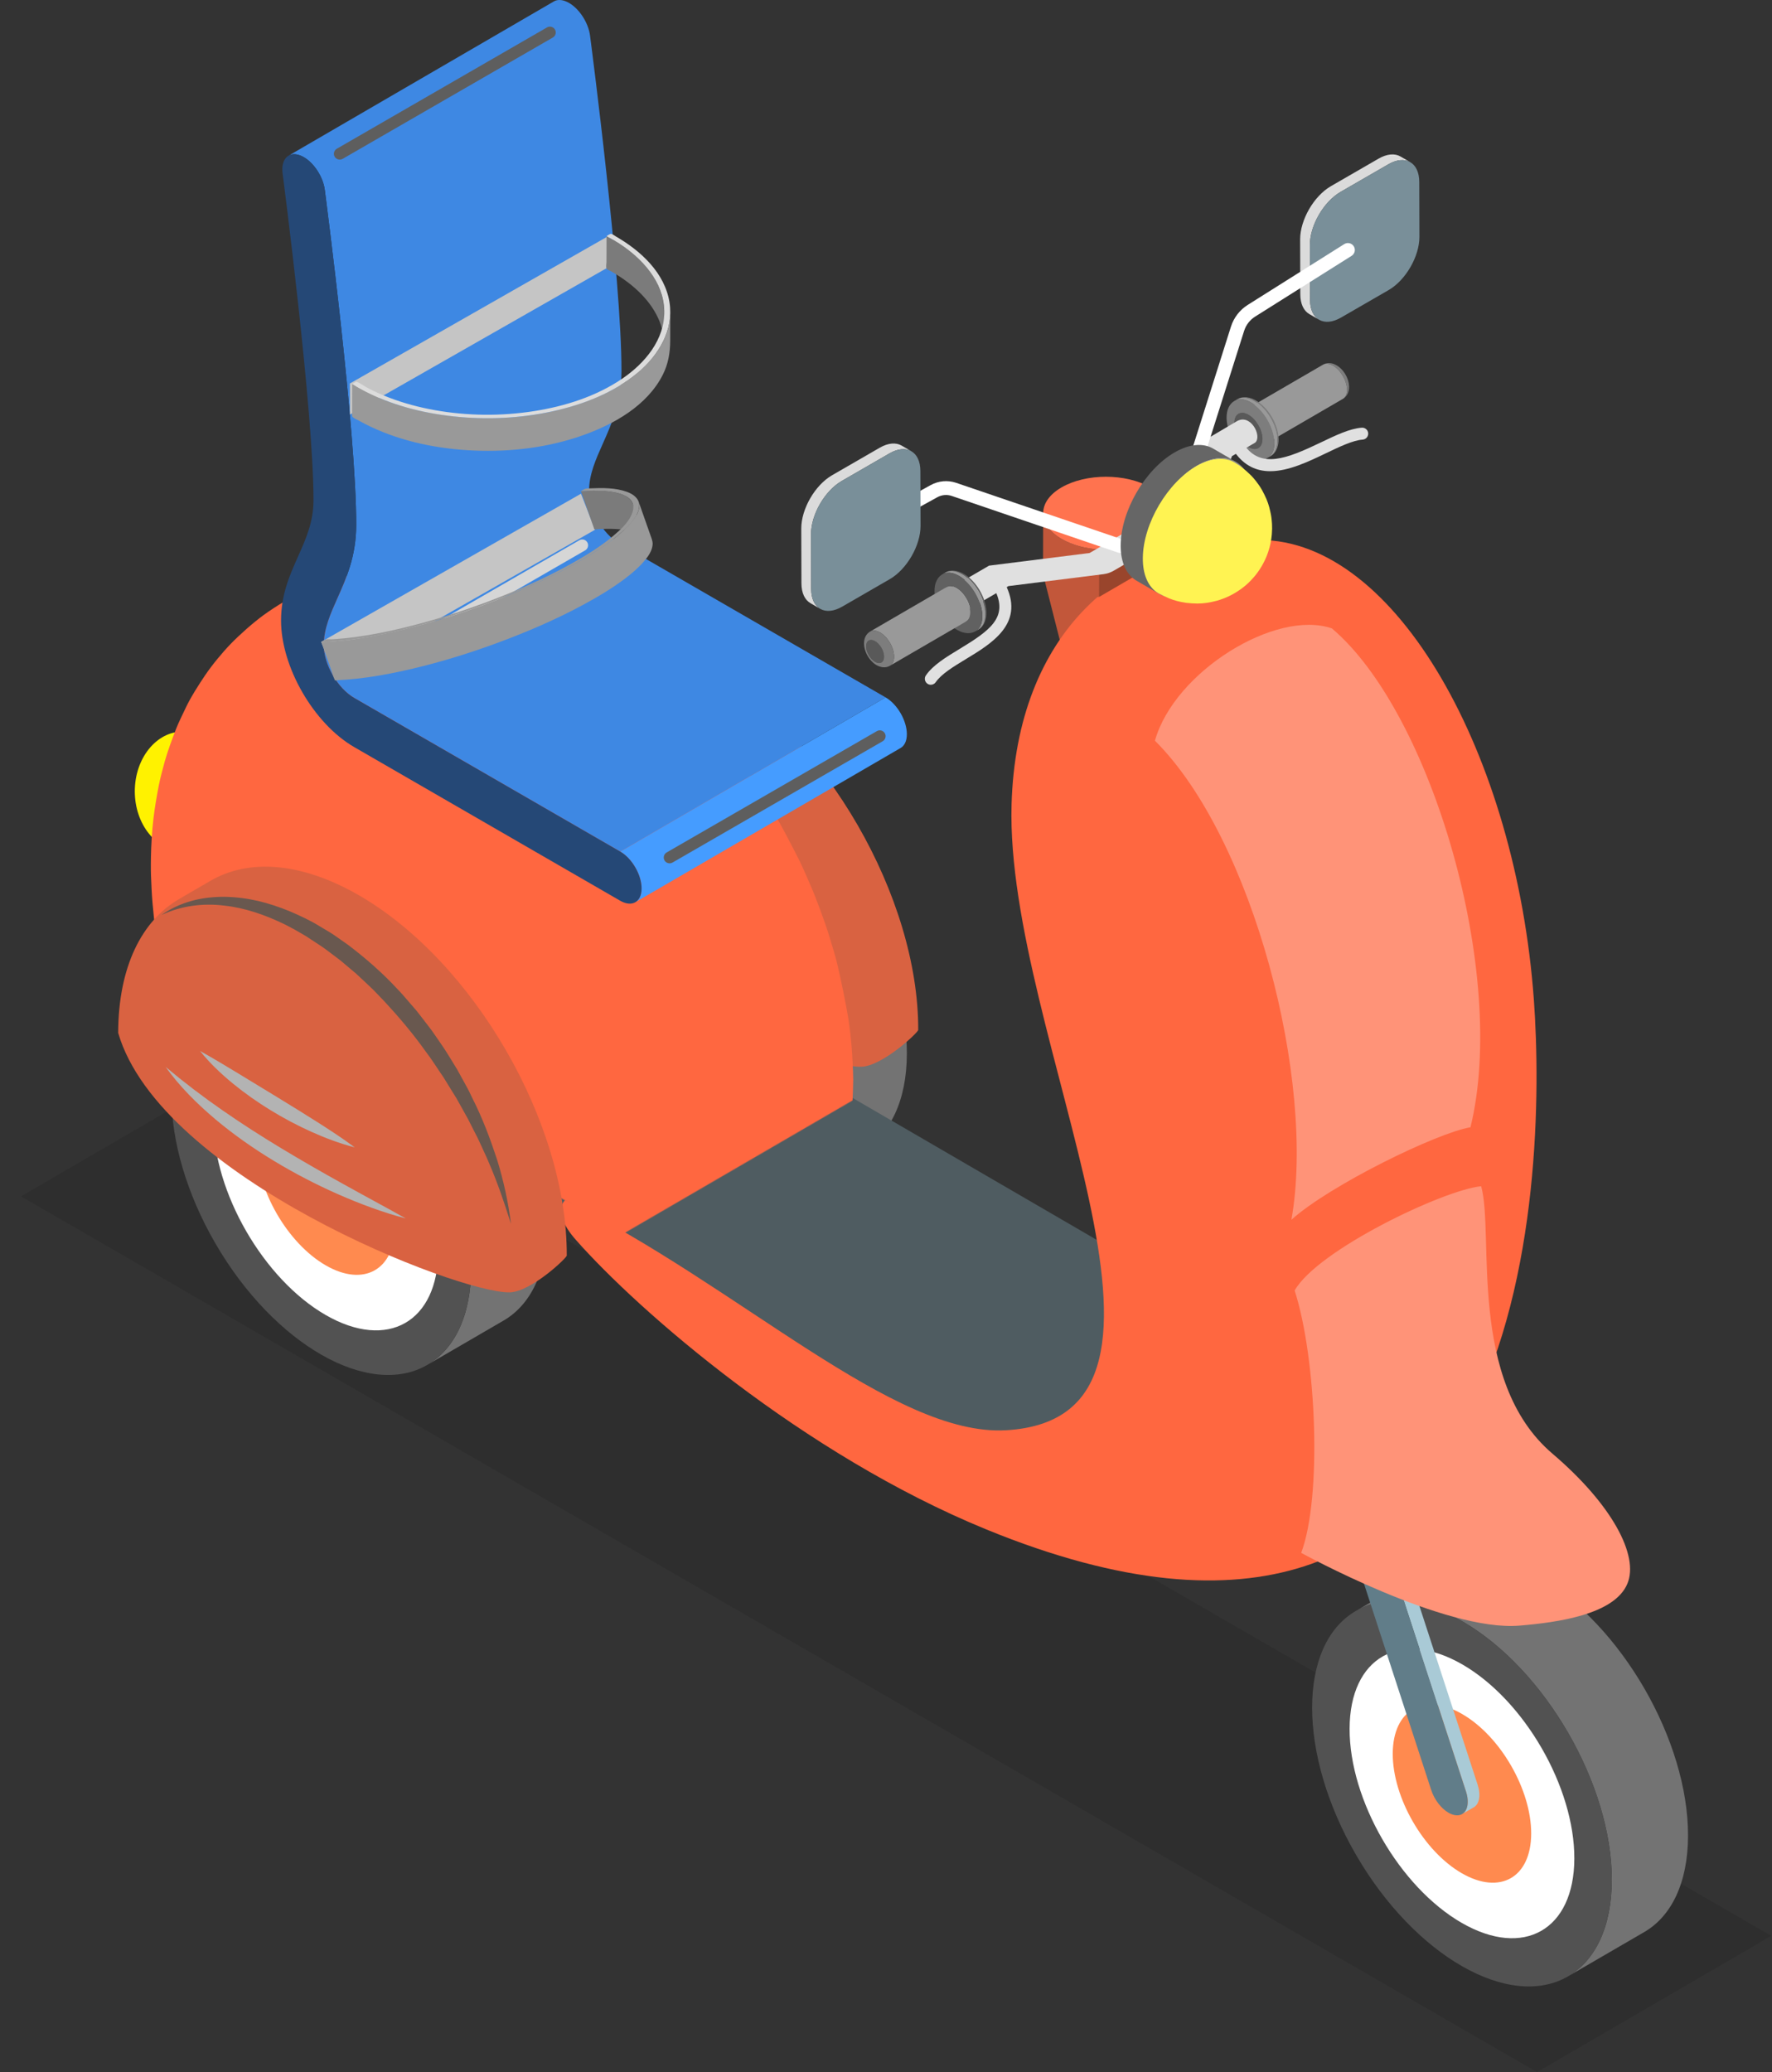 <svg width="2310" height="2700" viewBox="0 0 2310 2700" fill="none" xmlns="http://www.w3.org/2000/svg">
<rect x="0" y="0" width="2310" height="2700" fill="#333333" stroke="none"/>
<g opacity="0.1">
<path d="M27.403 1558.91L332.793 1381.42L2309.09 2522.52L2003.7 2700L27.403 1558.91Z" fill="black"/>
</g>
<path d="M1471.76 937.772L1408.65 940.645L1359.72 748.149H1471.76V937.772Z" fill="#C2573A"/>
<path d="M518.878 1258.2C464.588 1226.85 415.41 1223.95 379.899 1244.58L280.508 1302.35C316.019 1281.71 365.198 1284.62 419.487 1315.96C527.35 1378.24 614.518 1529.23 614.167 1653.19C613.992 1714.76 592.251 1758.09 557.19 1778.47L656.581 1720.7C691.642 1700.33 713.384 1657 713.558 1595.42C713.91 1471.47 626.742 1320.48 518.878 1258.2Z" fill="#737373"/>
<path d="M557.177 1778.47C633.331 1734.22 633.131 1591.77 556.732 1460.29C480.332 1328.81 356.663 1258.1 280.509 1302.35C204.355 1346.6 204.554 1489.06 280.954 1620.54C357.354 1752.01 481.023 1822.73 557.177 1778.47Z" fill="#525252"/>
<path d="M425.362 1376.78C506.267 1423.49 571.621 1536.73 571.357 1629.7C571.094 1722.68 505.312 1760.17 424.407 1713.45C343.502 1666.74 278.118 1553.48 278.382 1460.54C278.646 1367.57 344.457 1330.07 425.362 1376.78Z" fill="white"/>
<path d="M425.173 1441.42C475.011 1470.2 515.269 1539.95 515.107 1597.22C514.945 1654.49 474.423 1677.59 424.585 1648.81C374.747 1620.04 334.471 1550.27 334.633 1493.02C334.795 1435.75 375.335 1412.64 425.173 1441.42Z" fill="#FF8A4F"/>
<path d="M987.513 1035.84C933.223 1004.49 884.044 1001.58 848.534 1022.22L749.143 1079.99C784.654 1059.35 833.833 1062.26 888.122 1093.6C995.985 1155.88 1083.15 1306.87 1082.8 1430.82C1082.63 1492.4 1060.89 1535.73 1025.83 1556.11L1125.22 1498.34C1160.28 1477.97 1182.02 1434.64 1182.19 1373.06C1182.54 1249.11 1095.38 1098.12 987.513 1035.84Z" fill="#737373"/>
<path d="M1025.81 1556.12C1101.96 1511.87 1101.76 1369.41 1025.36 1237.93C948.965 1106.45 825.296 1035.74 749.142 1079.99C672.988 1124.24 673.187 1266.7 749.587 1398.18C825.986 1529.66 949.656 1600.37 1025.81 1556.12Z" fill="#525252"/>
<path d="M893.996 1154.42C974.901 1201.13 1040.25 1314.37 1039.99 1407.34C1039.73 1500.32 973.946 1537.8 893.041 1491.09C812.136 1444.38 746.753 1331.12 747.016 1238.18C747.28 1145.21 813.091 1107.71 893.996 1154.42Z" fill="white"/>
<path d="M893.807 1219.06C943.645 1247.84 983.903 1317.59 983.741 1374.86C983.579 1432.13 943.057 1455.23 893.219 1426.45C843.381 1397.67 803.105 1327.91 803.267 1270.66C803.429 1213.39 843.969 1190.28 893.807 1219.06Z" fill="#FF8A4F"/>
<path d="M2005.86 2054.99C1951.57 2023.65 1902.39 2020.74 1866.88 2041.38L1767.49 2099.14C1803 2078.5 1852.18 2081.41 1906.47 2112.76C2014.33 2175.03 2101.5 2326.03 2101.15 2449.98C2100.98 2511.56 2079.24 2554.88 2044.17 2575.26L2143.57 2517.5C2178.63 2497.12 2200.37 2453.79 2200.54 2392.21C2200.89 2268.26 2113.73 2117.27 2005.86 2054.99Z" fill="#737373"/>
<path d="M2044.15 2575.27C2120.31 2531.02 2120.11 2388.56 2043.71 2257.08C1967.31 2125.61 1843.64 2054.89 1767.48 2099.15C1691.33 2143.4 1691.53 2285.85 1767.93 2417.33C1844.33 2548.81 1968 2619.52 2044.15 2575.27Z" fill="#525252"/>
<path d="M1906.33 2168.86C1987.23 2215.58 2052.59 2328.82 2052.32 2421.79C2052.06 2514.76 1986.28 2552.25 1905.37 2505.54C1824.47 2458.82 1759.08 2345.57 1759.35 2252.63C1759.61 2159.66 1825.42 2122.15 1906.33 2168.86Z" fill="white"/>
<path d="M1906.14 2233.51C1955.98 2262.28 1996.23 2332.04 1996.07 2389.31C1995.91 2446.58 1955.39 2469.67 1905.55 2440.9C1855.71 2412.12 1815.44 2342.35 1815.6 2285.1C1815.76 2227.83 1856.3 2204.73 1906.14 2233.51Z" fill="#FF8A4F"/>
<path d="M1926.25 2325.52L1805.85 1956.12L1790.66 1964.95L1911.06 2334.34C1915.55 2348.16 1913.23 2359.67 1906.07 2363.83L1921.26 2355.01C1928.42 2350.85 1930.74 2339.33 1926.25 2325.52Z" fill="#A9CAD6"/>
<path d="M1745.3 1963.02L1760.49 1954.2L1805.85 1956.12L1790.66 1964.95L1745.3 1963.02Z" fill="#A2A2A2"/>
<path d="M1790.66 1964.95L1911.06 2334.34C1916.83 2352.08 1911.36 2366.03 1898.85 2365.48C1895.43 2365.34 1891.84 2364.13 1888.3 2362.09C1878.89 2356.66 1869.9 2345.31 1865.71 2332.41L1745.3 1963.02L1790.66 1964.95Z" fill="#617D89"/>
<path d="M242.585 1270.73L766.044 1589.66L1337.53 1934.78L1566.63 1695.21L564.347 1112.71L242.585 1270.73Z" fill="#4F5C61"/>
<path d="M1999.56 1302.65C1976.43 984.554 1820.39 703.616 1641.89 703.616C1463.39 703.616 1325.09 824.376 1318.69 1048.38C1310.07 1350.06 1598.65 1846.86 1311.68 1863.68C1164.63 1872.3 963.678 1675.83 736.721 1563.78C736.721 1563.78 718.205 1578.68 750.475 1615.35C832.298 1708.34 1046.54 1895.06 1285.82 1992.96C1996.82 2283.84 2016.8 1539.68 1999.56 1302.65Z" fill="#FF6740"/>
<path d="M2121.45 2063.69C2104.5 2104.12 2029.69 2114.19 1980.68 2118.28C1883.17 2126.41 1696.26 2023.47 1696.26 2023.47C1723.5 1950.97 1716.37 1770.64 1687.73 1681.61C1717.29 1629.04 1881.73 1550.47 1930.89 1545.72C1948.17 1608.61 1912.43 1799.33 2023.77 1894.18C2101.34 1960.26 2136.87 2026.91 2121.45 2063.69Z" fill="#FF9378"/>
<path d="M926.07 872.661C850.515 829.036 782.063 824.985 732.638 853.71L691.486 877.626C691.644 877.534 691.813 877.461 691.972 877.37C642.903 905.61 612.445 966 612.202 1051.97C667.197 1240.54 1056.36 1391.74 1122.69 1390.04C1150.7 1389.32 1198.11 1344.27 1197 1341.95C1197.48 1169.44 1076.19 959.337 926.07 872.661Z" fill="#D96241"/>
<mask id="mask0_2814_2080" style="mask-type:luminance" maskUnits="userSpaceOnUse" x="0" y="582" width="1590" height="1026">
<path d="M1589.02 1156.36L812.148 1607.85L0.909 1139.46L285.237 764.855L594.765 582.288L1589.02 1156.36Z" fill="white"/>
</mask>
<g mask="url(#mask0_2814_2080)">
<path d="M238.294 1108.97C272.845 1108.97 300.854 1074.12 300.854 1031.12C300.854 988.117 272.845 953.259 238.294 953.259C203.743 953.259 175.734 988.117 175.734 1031.12C175.734 1074.12 203.743 1108.97 238.294 1108.97Z" fill="#FFF200"/>
</g>
<mask id="mask1_2814_2080" style="mask-type:luminance" maskUnits="userSpaceOnUse" x="0" y="582" width="1590" height="1026">
<path d="M1589.02 1156.36L812.148 1607.85L0.909 1139.46L285.237 764.855L594.765 582.288L1589.02 1156.36Z" fill="white"/>
</mask>
<g mask="url(#mask1_2814_2080)">
<path d="M1110.24 1365.02C1109.31 1353.46 1107.7 1338.05 1105.8 1326.61C1102.3 1305.54 1096.45 1277.65 1091.64 1256.84C1089.13 1245.98 1084.6 1231.81 1081.42 1221.13C1075.71 1201.97 1062.64 1167.14 1056.61 1153.68C1052.22 1143.89 1046.78 1130.63 1041.95 1121.04C1032.29 1101.89 1019.04 1076.52 1008.33 1057.93C1008.17 1057.65 991.734 1029.21 968.917 997.564C946.187 966.038 927.139 944.367 923.551 940.342C912.741 928.217 894.648 907.922 871.462 886.563C863.638 879.356 853.063 869.89 844.857 863.122C835.02 855.008 821.75 844.343 811.343 836.974C793.967 824.67 777.554 813.049 747.645 796.568C729.855 786.765 705.199 775.335 686.244 768.038C672.748 762.842 654.313 757.084 640.413 753.097C631.363 750.501 619.008 748.149 609.816 746.112C594.863 742.799 574.41 741.139 559.147 739.88C542.885 738.539 520.998 739.24 504.764 740.892C487.642 742.635 464.868 746.427 448.322 751.164C432.451 755.708 411.534 762.956 396.658 770.113C388.973 773.81 378.808 778.944 371.469 783.288C362.806 788.416 351.501 795.698 343.383 801.651C329.683 811.697 312.635 826.794 300.8 838.982C289.752 850.36 276.238 866.786 267.371 879.935C259.138 892.143 248.472 908.752 242.229 922.088C238.413 930.24 232.982 940.969 229.702 949.351C224.711 962.108 218.35 979.274 214.688 992.474C212.144 1001.64 208.903 1013.93 207.046 1023.26C204.542 1035.85 201.705 1052.75 200.163 1065.5C195.621 1103.04 196.798 1139.86 196.812 1140.22C197.23 1150.86 197.812 1165.05 198.725 1175.66C199.72 1187.22 201.21 1202.63 203.169 1214.07C206.777 1235.12 212.517 1263.03 217.326 1283.84C219.835 1294.7 224.274 1308.9 227.547 1319.55C236.257 1347.91 249.706 1381.08 252.357 1387C256.745 1396.79 262.187 1410.05 267.02 1419.64C271.851 1429.22 278.083 1442.1 283.127 1451.57C288.18 1461.06 295.189 1473.56 300.669 1482.81C311.6 1501.26 327.603 1524.98 339.726 1542.67C345.876 1551.64 354.985 1562.95 361.55 1571.63C367.56 1579.57 381.779 1597.27 409.489 1626.59C418.772 1636.42 440.724 1658.21 464.114 1677.57C494.211 1702.47 516.237 1717.09 526.688 1723.58C535.685 1729.17 547.705 1736.61 556.98 1741.72C567.277 1747.4 581.17 1754.72 591.889 1759.55C601.052 1763.69 613.29 1769.2 622.731 1772.65C636.313 1777.62 654.525 1784.12 668.562 1787.59C677.701 1789.86 689.865 1793.07 699.159 1794.58C714.274 1797.04 734.572 1799.44 749.824 1800.81C766.073 1802.27 787.985 1801.62 804.198 1799.8C812.778 1798.83 824.282 1797.75 832.706 1795.86C848.897 1792.23 870.291 1786.47 886.103 1781.44C902.316 1776.28 922.609 1765.69 937.472 1757.41C946.27 1752.51 957.661 1745.27 965.571 1739.04C978.915 1728.52 996.578 1714.14 1008.16 1701.7C1018.97 1690.09 1032.45 1673.71 1041.59 1660.74C1050.08 1648.71 1060.16 1631.76 1066.74 1618.59C1074.81 1602.39 1083.84 1579.94 1089.78 1562.84C1094.41 1549.52 1098.95 1531.2 1101.92 1517.41C1104.62 1504.86 1107.61 1487.96 1108.8 1475.18C1110.72 1454.76 1111.88 1427.43 1112.27 1406.93C1112.04 1394.34 1111.25 1377.56 1110.24 1365.02Z" fill="#FF6740"/>
</g>
<path d="M467.921 1166.62C392.366 1123 323.914 1118.95 274.488 1147.67L233.336 1171.59C233.494 1171.5 233.663 1171.42 233.822 1171.33C184.753 1199.57 154.295 1259.96 154.052 1345.93C209.047 1534.5 598.214 1685.7 664.543 1684C692.554 1683.28 739.958 1638.24 738.844 1635.91C739.333 1463.4 618.038 1253.3 467.921 1166.62Z" fill="#D96241"/>
<path d="M215.9 1390.25C239.909 1410.33 264.365 1429.01 289.681 1446.54C314.924 1464.12 340.831 1480.67 367.179 1496.57C393.528 1512.47 420.276 1527.77 447.303 1542.76C474.295 1557.84 501.642 1572.36 528.93 1587.71C498.636 1579.74 469.307 1568.7 440.651 1556.15C412.042 1543.49 384.173 1529.07 357.339 1512.84C330.509 1496.62 304.694 1478.57 280.618 1458.36C256.666 1438.08 234.134 1415.77 215.9 1390.25ZM260.682 1369.42C278.378 1379.21 295.226 1389.52 312.133 1399.69L362.541 1430.38C379.318 1440.63 396.065 1450.96 412.768 1461.54C429.441 1472.18 446.126 1482.92 462.341 1495.03C442.713 1490.07 423.961 1482.88 405.678 1474.7C387.427 1466.46 369.698 1457.07 352.613 1446.59C335.528 1436.12 319.069 1424.57 303.521 1411.85C288.032 1399.08 273.315 1385.24 260.682 1369.42Z" fill="#B3B3B3"/>
<path d="M666.114 1594.83C657.6 1567.63 648.547 1540.92 637.317 1515.09C634.696 1508.57 631.551 1502.25 628.702 1495.84C625.796 1489.45 622.949 1483.05 619.6 1476.87C616.347 1470.65 613.228 1464.38 610.1 1458.12C606.763 1451.96 603.268 1445.88 599.868 1439.77L594.739 1430.63L589.184 1421.72L578.199 1403.88C570.227 1392.4 562.94 1380.49 554.406 1369.44C538.226 1346.73 520.204 1325.43 501.324 1305.08L486.897 1290.05C481.961 1285.18 476.79 1280.56 471.765 1275.78C469.233 1273.42 466.763 1270.98 464.179 1268.67L456.234 1261.99L448.289 1255.3C445.638 1253.07 443.035 1250.78 440.22 1248.78L423.631 1236.33C418.037 1232.27 412.139 1228.7 406.417 1224.82C403.515 1222.96 400.691 1220.94 397.722 1219.19L388.78 1213.99C385.84 1212.17 382.777 1210.61 379.737 1208.99C376.68 1207.42 373.685 1205.67 370.57 1204.22C345.833 1192.28 319.569 1182.97 292.185 1180.03C264.93 1176.68 236.481 1180.12 210.618 1192.23C222.233 1183.97 235.544 1177.87 249.545 1173.98C263.556 1170.05 278.235 1168.52 292.869 1168.58C307.507 1168.82 322.135 1170.71 336.419 1173.97C350.67 1177.35 364.58 1182.04 378.084 1187.61C391.475 1193.37 404.791 1199.52 417.135 1207.22C423.337 1211.01 429.767 1214.51 435.766 1218.61L453.629 1231.13C476.765 1248.66 498.722 1267.81 518.356 1289.08C523.494 1294.2 528.04 1299.83 532.814 1305.25L539.907 1313.46C542.317 1316.15 544.591 1318.96 546.758 1321.85L559.989 1339C564.386 1344.73 568.336 1350.77 572.468 1356.68C580.897 1368.4 588.121 1380.9 595.712 1393.14C599.263 1399.4 602.709 1405.73 606.147 1412.05L611.259 1421.55L615.931 1431.28C629.011 1456.91 639.057 1483.96 648.028 1511.14C656.44 1538.56 662.655 1566.58 666.114 1594.83Z" fill="#69584F"/>
<path d="M1523.42 663.245L1523.25 725.263L1432.52 777.992L1432.69 715.974L1523.42 663.245Z" fill="#99452C"/>
<path d="M1384.12 702.391C1367.94 693.051 1359.86 680.787 1359.89 668.54L1359.72 730.558C1359.68 742.805 1367.77 755.069 1383.94 764.409C1397.59 772.29 1414.79 776.811 1432.52 777.992L1432.69 715.974C1414.97 714.794 1397.77 710.273 1384.12 702.391Z" fill="#C2573A"/>
<path d="M1499.8 635.16C1513.45 643.041 1521.31 652.992 1523.42 663.245L1432.69 715.974C1414.97 714.793 1397.77 710.272 1384.12 702.391C1351.98 683.833 1351.79 653.729 1383.74 635.161C1415.69 616.592 1467.66 616.602 1499.8 635.16Z" fill="#FF734F"/>
<path d="M1757.23 495.386C1756.97 494.506 1755.95 491.356 1753.82 487.756C1751.81 484.375 1750.04 482.449 1748.74 481.044C1747.35 479.538 1744.95 477.548 1743.38 476.608C1741.16 475.272 1739.47 474.338 1736.3 473.561C1733.45 472.864 1730.72 473.211 1730.42 473.253C1727.62 473.642 1726.16 474.418 1724.74 475.168C1727.99 473.28 1732.46 473.495 1737.43 476.262C1747.52 481.888 1755.82 495.936 1755.97 507.639C1756.04 513.587 1753.99 517.784 1750.63 519.735C1752.81 518.408 1755.9 516.041 1757.64 510.831C1758.15 509.329 1758.73 506.85 1758.64 503.567C1758.54 499.76 1757.66 496.806 1757.23 495.386Z" fill="#7D7D7D"/>
<path d="M1737.43 476.262C1732.46 473.495 1727.99 473.28 1724.74 475.168L1625.4 532.903C1628.65 531.015 1633.12 531.23 1638.08 533.997C1648.18 539.623 1656.48 553.672 1656.62 565.374C1656.7 571.322 1654.65 575.519 1651.29 577.47L1750.63 519.735C1753.99 517.784 1756.04 513.587 1755.97 507.639C1755.82 495.936 1747.52 481.888 1737.43 476.262Z" fill="#999999"/>
<path d="M1609.18 551.327C1609.03 539.624 1617.1 534.698 1627.2 540.325C1637.29 545.951 1645.59 559.999 1645.74 571.702C1645.88 583.405 1637.81 588.331 1627.72 582.704C1617.62 577.078 1609.32 563.03 1609.18 551.327Z" fill="#595959"/>
<path d="M1663.24 554.463C1656.48 536.254 1642.05 521.348 1628.14 518.216C1627.12 517.986 1624.01 517.285 1620.21 517.765C1616.86 518.187 1614.87 519.244 1613.26 520.093C1618.67 516.947 1626.13 517.305 1634.4 521.916C1651.23 531.292 1665.06 554.7 1665.3 574.201C1665.42 584.112 1662.01 591.106 1656.41 594.357C1659.42 592.521 1661.33 590.571 1663.25 587.402C1663.51 586.961 1664.44 585.333 1665.25 582.891C1665.85 581.065 1666.02 580.04 1666.41 577.796C1666.69 576.101 1667.91 567.017 1663.24 554.463Z" fill="#7D7D7D"/>
<path d="M1630.39 524.246C1622.12 519.635 1614.66 519.277 1609.25 522.423C1608.5 522.882 1606.74 523.957 1605.18 525.664C1603.23 527.799 1602.22 529.666 1601.79 530.589C1601.19 531.886 1600.28 533.845 1599.67 536.853C1599.06 539.871 1599.03 541.624 1598.98 544.528C1599.11 552.096 1601.05 559.763 1604.89 567.967C1605.86 570.04 1607.99 574.203 1611.29 578.795C1614.64 583.438 1617.15 585.888 1619.36 588.049C1620.97 589.618 1624.63 592.555 1626.62 593.748C1629.68 595.589 1629.68 595.589 1632.14 596.725C1633.33 597.277 1634.99 597.875 1636.27 598.208C1639.36 599.018 1642.03 599.325 1644.19 599.122C1645.62 598.987 1646.75 598.88 1647.98 598.515C1649.9 597.945 1650.32 597.79 1652.4 596.687C1658 593.436 1661.41 586.442 1661.29 576.531C1661.05 557.031 1647.22 533.622 1630.39 524.246ZM1627.72 582.703C1617.62 577.077 1609.32 563.029 1609.18 551.326C1609.03 539.623 1617.1 534.698 1627.2 540.324C1637.29 545.95 1645.59 559.998 1645.74 571.701C1645.88 583.404 1637.81 588.329 1627.72 582.703ZM1604.79 531.459C1606.22 529.768 1607.96 528.504 1609.94 527.703C1607.96 528.504 1606.22 529.768 1604.79 531.459Z" fill="#7D7D7D"/>
<path d="M1634.4 521.915C1626.13 517.304 1618.67 516.946 1613.26 520.092L1609.25 522.423C1614.66 519.277 1622.12 519.635 1630.39 524.246C1647.22 533.621 1661.05 557.03 1661.29 576.531C1661.41 586.442 1658 593.436 1652.4 596.687L1656.41 594.356C1662.01 591.105 1665.42 584.111 1665.3 574.2C1665.06 554.699 1651.23 531.29 1634.4 521.915Z" fill="#999999"/>
<path d="M1559.9 579.839L1531.92 655.779L1420.39 720.597L1289.39 737.057L1203.59 786.92C1193.8 792.612 1193.85 801.836 1203.7 807.527C1213.54 813.209 1229.47 813.209 1239.26 807.518L1314.62 763.719L1438.48 748.169C1443.21 747.576 1447.76 746.036 1451.88 743.644L1566.99 676.745C1574.12 672.599 1579.59 666.095 1582.44 658.352L1606.01 594.371C1606.01 594.371 1636.23 576.832 1636.32 576.737C1645.73 568.353 1630.16 537.724 1611.7 549.268L1559.9 579.839Z" fill="#E0E0E0"/>
<path d="M1282.48 780.396C1278.01 768.429 1271.31 760.41 1267.71 756.695C1259.5 748.213 1252.09 745.161 1247.31 744.094C1246.3 743.867 1243.21 743.177 1239.44 743.654C1236.13 744.074 1234.15 745.121 1232.55 745.963C1237.97 742.817 1245.42 743.175 1253.7 747.786C1270.52 757.162 1284.35 780.571 1284.59 800.071C1284.71 809.982 1281.3 816.976 1275.71 820.227C1278.69 818.402 1280.59 816.465 1282.49 813.317C1282.76 812.877 1283.68 811.251 1284.48 808.823C1285.09 806.973 1285.29 805.825 1285.64 803.739C1285.93 802.036 1287.14 792.901 1282.48 780.396Z" fill="#616161"/>
<path d="M1253.7 747.785C1245.42 743.174 1237.97 742.816 1232.55 745.962L1228.54 748.293C1233.96 745.147 1241.41 745.505 1249.69 750.116C1266.51 759.492 1280.34 782.901 1280.58 802.402C1280.7 812.313 1277.29 819.307 1271.69 822.558L1275.7 820.227C1281.3 816.976 1284.71 809.982 1284.59 800.071C1284.35 780.569 1270.52 757.161 1253.7 747.785Z" fill="#999999"/>
<path d="M1249.69 750.116C1241.41 745.505 1233.96 745.147 1228.54 748.293C1227.79 748.755 1226.02 749.837 1224.45 751.553C1222.49 753.698 1221.47 755.576 1221.04 756.505C1220.43 757.803 1219.52 759.763 1218.91 762.791C1218.3 765.811 1218.26 767.567 1218.21 770.477C1218.35 778.037 1220.28 785.696 1224.12 793.889C1225.09 795.958 1227.2 800.112 1230.51 804.697C1233.88 809.373 1236.37 811.797 1238.56 813.936C1240.19 815.521 1243.79 818.415 1245.81 819.63C1248.89 821.479 1248.89 821.479 1251.34 822.613C1252.54 823.166 1254.21 823.765 1255.48 824.098C1258.6 824.909 1261.28 825.215 1263.45 825.009C1264.82 824.879 1266.01 824.766 1267.27 824.39C1269.16 823.831 1269.61 823.66 1271.69 822.558C1277.29 819.306 1280.7 812.313 1280.58 802.402C1280.34 782.901 1266.51 759.492 1249.69 750.116ZM1271.48 789.878C1271.32 789.343 1271.15 788.81 1270.98 788.276C1271.15 788.809 1271.32 789.343 1271.48 789.878ZM1246.87 808.654C1236.77 803.027 1228.47 788.979 1228.33 777.277C1228.19 765.574 1236.26 760.648 1246.35 766.275C1256.45 771.901 1264.75 785.949 1264.89 797.652C1265.03 809.354 1256.97 814.28 1246.87 808.654ZM1246.23 756.247C1248.09 757.283 1249.91 758.514 1251.66 759.906C1249.91 758.513 1248.09 757.283 1246.23 756.247ZM1231.87 804.958C1233.32 806.879 1234.86 808.698 1236.48 810.386C1234.86 808.699 1233.32 806.879 1231.87 804.958ZM1238.97 812.815C1240.66 814.363 1242.42 815.763 1244.24 816.986C1242.42 815.763 1240.66 814.363 1238.97 812.815Z" fill="#616161"/>
<path d="M1129.05 842.459C1128.96 834.963 1134.13 831.808 1140.59 835.412C1147.06 839.016 1152.38 848.014 1152.47 855.51C1152.56 863.006 1147.39 866.161 1140.92 862.557C1134.46 858.953 1129.14 849.955 1129.05 842.459Z" fill="#595959"/>
<path d="M1246.35 766.275C1241.39 763.508 1236.91 763.293 1233.66 765.181L1134.32 822.916C1137.57 821.028 1142.05 821.243 1147.01 824.01C1157.11 829.636 1165.41 843.685 1165.55 855.387C1165.62 861.335 1163.58 865.532 1160.22 867.483L1259.56 809.748C1262.92 807.797 1264.96 803.6 1264.89 797.652C1264.75 785.95 1256.45 771.902 1246.35 766.275Z" fill="#999999"/>
<path d="M1147.01 824.01C1142.05 821.243 1137.57 821.028 1134.32 822.916C1126.52 827.68 1126.37 835.739 1126.32 838.773C1126.48 847.812 1131.36 857.694 1138.74 863.95C1143.92 868.332 1148.64 869.108 1150.19 869.363C1151.11 869.515 1153.25 869.665 1155.4 869.261C1157.65 868.84 1158.96 868.15 1160.22 867.483C1163.58 865.532 1165.62 861.335 1165.55 855.387C1165.41 843.684 1157.11 829.636 1147.01 824.01ZM1140.92 862.557C1134.46 858.953 1129.14 849.955 1129.05 842.459C1128.96 834.963 1134.13 831.808 1140.59 835.411C1147.06 839.015 1152.38 848.013 1152.47 855.509C1152.56 863.006 1147.39 866.161 1140.92 862.557Z" fill="#7D7D7D"/>
<path d="M1825.73 203.928C1818.41 199.678 1808.28 200.277 1797.1 206.733L1734.97 242.608C1712.76 255.434 1694.81 286.516 1694.88 312.024L1695.09 383.445C1695.12 396.127 1699.6 405.049 1706.82 409.244L1719.53 416.632C1712.31 412.437 1707.83 403.515 1707.8 390.833L1707.59 319.412C1707.52 293.904 1725.47 262.823 1747.68 249.996L1809.81 214.121C1821 207.665 1831.12 207.066 1838.44 211.316L1825.73 203.928Z" fill="#DBDBDB"/>
<path d="M1809.81 214.121C1832.03 201.295 1850.09 211.588 1850.16 237.095L1850.36 308.516C1850.44 334.044 1832.49 365.125 1810.28 377.952L1748.14 413.827C1725.93 426.653 1707.87 416.36 1707.8 390.833L1707.59 319.412C1707.52 293.904 1725.46 262.823 1747.68 249.996L1809.81 214.121Z" fill="#798F99"/>
<path d="M1535.59 682.602C1534.69 682.602 1533.77 682.465 1532.86 682.178C1528.11 680.674 1525.49 675.606 1526.99 670.858L1604.68 425.634C1608.39 413.918 1616.16 403.858 1626.56 397.31L1752.36 318.097C1756.58 315.45 1762.15 316.71 1764.8 320.924C1767.45 325.139 1766.18 330.707 1761.97 333.361L1636.17 412.572C1629.37 416.851 1624.3 423.425 1621.87 431.082L1544.18 676.305C1542.97 680.147 1539.41 682.602 1535.59 682.602Z" fill="white"/>
<path d="M1460.78 720.662C1459.82 720.662 1458.84 720.506 1457.88 720.18L1240.74 646.256C1234.53 644.141 1227.67 644.745 1221.93 647.911L1158.29 682.994C1153.93 685.404 1148.44 683.812 1146.04 679.449C1143.63 675.087 1145.22 669.602 1149.58 667.197L1213.22 632.114C1223.4 626.505 1235.55 625.433 1246.55 629.182L1463.69 703.104C1468.4 704.71 1470.93 709.833 1469.32 714.548C1468.04 718.3 1464.54 720.662 1460.78 720.662Z" fill="white"/>
<path d="M1531.29 589.478C1550.91 578.15 1568.68 577.098 1581.52 584.556L1611.09 601.742C1598.26 594.283 1580.48 595.336 1560.86 606.663C1521.88 629.174 1490.36 683.739 1490.49 728.54C1490.55 750.797 1498.41 766.458 1511.09 773.824L1481.52 756.638C1468.84 749.272 1460.98 733.611 1460.92 711.354C1460.79 666.553 1492.3 611.988 1531.29 589.478Z" fill="#666666"/>
<path d="M1560.86 606.664C1521.88 629.175 1490.36 683.74 1490.49 728.541C1490.62 773.343 1522.34 791.42 1561.32 768.909C1600.31 746.398 1631.8 691.823 1631.68 647.021C1631.55 602.219 1599.85 584.154 1560.86 606.664Z" fill="#898989"/>
<path d="M1560.73 606.757C1579.73 596.171 1596.85 595.349 1609.27 602.572C1612.42 604.493 1616.59 607.107 1619.49 609.384C1623.14 612.255 1627.76 616.406 1631.04 619.69C1633.79 622.438 1640.26 629.879 1645.08 638.372C1647.06 641.86 1649.41 646.675 1650.98 650.367C1652.27 653.415 1653.75 657.594 1654.58 660.797C1655.61 664.742 1656.85 670.055 1657.38 674.097C1657.72 676.667 1658.04 680.111 1658.2 682.698C1658.32 684.595 1658.29 687.133 1658.32 689.033C1658.22 694.827 1657.81 698.356 1657.35 701.753C1656.88 705.308 1655.84 710.268 1655.17 712.67C1653.73 717.805 1652.93 720.522 1650.6 726.119C1648.1 732.144 1644.77 737.756 1644.62 737.992C1637.84 749.374 1631.46 755.592 1627.24 759.706C1627.09 759.855 1623.42 763.416 1617.76 767.552C1614.87 769.656 1610.84 772.191 1607.73 773.951C1600.05 778.31 1591.31 781.461 1586.16 782.836C1582.25 783.882 1576.95 784.994 1572.94 785.569C1569.35 786.082 1564.52 786.488 1560.9 786.455C1556.43 786.415 1550.48 786.057 1546.05 785.504C1542.52 785.064 1537.88 784.056 1534.45 783.15C1531.38 782.34 1527.32 781.097 1524.39 779.879C1520.03 778.067 1514.38 775.28 1510.21 773.072C1497.36 765.607 1489.53 749.55 1489.81 726.796C1490.35 682.025 1522.11 628.281 1560.73 606.757Z" fill="#FFF352"/>
<path d="M1916.92 1468.91C1873.51 1476.07 1734 1544.09 1683.51 1589.39C1715.47 1409.91 1633.69 1092.53 1505.59 965.171C1530.91 875.136 1663.14 793.541 1736.29 818.863C1866.77 929.285 1965.8 1269.91 1916.92 1468.91Z" fill="#FF9378"/>
<path d="M1213.41 892.279C1211.88 892.279 1210.34 891.829 1208.98 890.892C1205.45 888.444 1204.56 883.59 1207.01 880.054C1216.37 866.534 1233.29 856.286 1251.21 845.438C1290.56 821.612 1313.34 804.717 1297.98 771.066C1296.19 767.153 1297.92 762.531 1301.83 760.745C1305.74 758.957 1310.37 760.681 1312.15 764.596C1334.38 813.29 1292.74 838.504 1259.28 858.765C1242.83 868.728 1227.28 878.139 1219.82 888.92C1218.31 891.107 1215.88 892.279 1213.41 892.279ZM1655.88 613.999C1638.48 613.999 1622.24 607.378 1609.2 588.71C1606.74 585.183 1607.6 580.328 1611.13 577.864C1614.66 575.405 1619.52 576.265 1621.98 579.792C1643.65 610.828 1677.03 598.026 1721.82 576.543C1741.22 567.239 1759.55 558.45 1775.26 557.307C1779.51 556.992 1783.28 560.222 1783.59 564.512C1783.9 568.803 1780.68 572.535 1776.38 572.848C1763.63 573.775 1746.59 581.945 1728.56 590.592C1705.76 601.522 1679.75 613.999 1655.88 613.999Z" fill="#E0E0E0"/>
<path d="M1175.39 580.631C1168.08 576.383 1157.96 576.981 1146.79 583.43L1084.64 619.315C1062.43 632.142 1044.48 663.223 1044.55 688.751L1044.76 760.152C1044.79 772.834 1049.27 781.756 1056.49 785.951L1069.2 793.339C1061.98 789.144 1057.5 780.222 1057.47 767.54L1057.27 696.139C1057.19 670.611 1075.14 639.53 1097.35 626.703L1159.5 590.818C1170.67 584.37 1180.79 583.771 1188.1 588.019L1175.39 580.631Z" fill="#DBDBDB"/>
<path d="M1159.5 590.816C1181.7 578 1199.76 588.293 1199.83 613.821L1200.04 685.222C1200.11 710.75 1182.16 741.831 1159.97 754.648L1097.82 790.533C1075.6 803.359 1057.54 793.066 1057.47 767.538L1057.27 696.137C1057.19 670.609 1075.14 639.528 1097.35 626.701L1159.5 590.816Z" fill="#798F99"/>
<path d="M1154.44 908.715L808.637 1109.69C824.016 1118.57 836.441 1140.09 836.391 1157.76C836.366 1166.54 833.267 1172.72 828.268 1175.62L1174.07 974.652C1179.07 971.748 1182.17 965.571 1182.19 956.791C1182.24 939.119 1169.82 917.594 1154.44 908.715Z" fill="#459CFF"/>
<path d="M807.783 708.559C785.715 695.818 767.812 664.816 767.884 639.446C767.944 618.167 776.628 598.744 785.814 578.181C797.169 552.719 810.048 523.876 810.163 483.5C810.504 363.28 770.875 59.305 769.19 46.427C766.973 29.465 755.21 11.562 741.841 3.843C740.321 2.966 738.779 2.219 737.23 1.622C731.229 -0.698 725.99 -0.449 722.003 1.869L376.197 202.839C380.184 200.522 385.423 200.272 391.425 202.592C392.975 203.19 394.517 203.936 396.037 204.814C409.406 212.533 421.17 230.437 423.386 247.398C425.072 260.277 464.7 564.252 464.36 684.473C464.245 724.848 451.366 753.691 440.011 779.153C430.825 799.715 422.142 819.139 422.081 840.418C422.009 865.787 439.913 896.789 461.981 909.531L808.636 1109.69L1154.44 908.715L807.783 708.559Z" fill="#3E88E3"/>
<path d="M396.036 204.814C409.405 212.533 421.169 230.437 423.386 247.398C425.071 260.277 464.7 564.251 464.359 684.472C464.244 724.848 451.365 753.691 440.011 779.153C430.825 799.715 422.141 819.139 422.081 840.417C422.009 865.787 439.913 896.789 461.98 909.53L808.636 1109.69C824.015 1118.57 836.441 1140.09 836.391 1157.76C836.341 1175.44 823.834 1182.56 808.455 1173.68L461.799 973.527C409.021 943.053 366.219 868.912 366.391 808.261C366.487 774.503 377.661 749.499 388.467 725.309C398.818 702.122 408.591 680.223 408.67 652.316C408.996 537.363 368.833 229.285 368.428 226.185C365.95 207.291 376.247 196.724 391.427 202.591C392.974 203.19 394.517 203.937 396.036 204.814Z" fill="#254876"/>
<path d="M442.877 208.011C440.249 208.011 437.692 206.647 436.285 204.207C434.186 200.569 435.434 195.92 439.07 193.821L713.091 35.722C716.727 33.619 721.376 34.871 723.477 38.508C725.576 42.146 724.328 46.795 720.692 48.894L446.67 206.992C445.472 207.684 444.167 208.011 442.877 208.011ZM872.878 1124.98C870.25 1124.98 867.693 1123.62 866.286 1121.18C864.187 1117.54 865.435 1112.89 869.071 1110.79L1143.09 952.697C1146.73 950.594 1151.38 951.843 1153.48 955.482C1155.58 959.12 1154.33 963.771 1150.69 965.868L876.672 1123.97C875.473 1124.66 874.167 1124.98 872.878 1124.98Z" fill="#5E5E5E"/>
<path d="M485.034 876.242C482.406 876.242 479.849 874.878 478.442 872.438C476.343 868.8 477.591 864.149 481.227 862.052L755.248 703.955C758.882 701.854 763.533 703.101 765.634 706.741C767.733 710.379 766.485 715.03 762.849 717.127L488.828 875.225C487.629 875.915 486.323 876.242 485.034 876.242Z" fill="#D6D6D6"/>
<path d="M794.745 306.635L794.86 347.137L456.21 540.214L456.095 499.712L794.745 306.635Z" fill="#C5C5C5"/>
<path d="M797.729 311.546C795.415 310.21 793.069 308.932 790.715 307.669C790.697 314.177 790.678 320.685 790.66 327.193C790.647 331.864 790.634 336.535 790.62 341.205C790.614 343.393 789.729 347.726 790.596 349.769C791.295 351.419 794.801 352.498 796.455 353.437C800.501 355.735 804.472 358.166 808.354 360.73C815.2 365.25 821.775 370.194 827.926 375.626C838.811 385.236 848.455 396.443 855.343 409.277C861.988 421.658 865.88 435.493 865.84 449.589C865.879 435.715 865.936 421.841 865.958 407.966C865.994 384.298 855.791 362.665 840.237 345.174C828.17 331.606 813.406 320.598 797.729 311.546Z" fill="#7B7B7B"/>
<path d="M873.599 411.271C871.947 441.435 853.536 467.106 831.008 485.896C807.223 505.735 778.293 519.15 748.9 528.346C687.886 547.434 621.42 549.528 558.803 537.674C523.92 531.07 489.436 519.121 459.195 500.341C459.168 509.954 459.14 519.567 459.113 529.181C459.105 531.997 459.097 534.813 459.089 537.63C459.085 538.917 458.634 541.137 459.076 542.362C459.907 544.668 465.702 546.908 467.912 548.151C472.937 550.978 478.079 553.632 483.293 556.094C525.285 575.919 571.874 585.129 618.078 587.088C665.777 589.11 714.506 583.23 759.626 567.289C800.417 552.878 843.684 528.452 863.97 488.45C871.076 474.437 873.634 459.658 873.678 444.106C873.71 432.662 873.743 421.217 873.775 409.773C873.778 408.869 873.78 407.966 873.783 407.062C873.779 408.465 873.676 409.869 873.599 411.271Z" fill="#999999"/>
<path d="M803.241 308.342C835.447 326.938 866.823 355.76 872.81 394.284C878.382 430.142 858.601 462.692 832.031 485.097C800.498 511.687 760.24 527.189 720.34 535.942C678.193 545.188 634.348 547.19 591.47 542.596C550.682 538.226 509.81 527.835 473.42 508.544C468.58 505.978 463.849 503.229 459.195 500.339C460.215 499.746 461.234 499.154 462.254 498.561C464.004 497.544 464.102 497.079 465.819 497.811C470.753 499.916 475.409 503.502 480.207 506.002C488.889 510.526 497.847 514.513 506.982 518.027C526.318 525.465 546.439 530.809 566.825 534.441C609.338 542.015 653.321 542.417 695.981 535.747C736.348 529.436 776.945 516.654 810.981 493.543C840.58 473.445 866.893 442.511 865.934 404.803C864.969 366.823 836.958 336.537 806.675 317.004C801.49 313.66 796.149 310.586 790.715 307.668C792.137 306.841 793.606 305.689 795.135 305.099C796.186 304.694 795.761 304.604 796.822 304.78C798.706 305.094 801.611 307.401 803.241 308.342Z" fill="#DCDCDC"/>
<path d="M757.347 643.345L775.723 690.263L437.072 883.34L418.697 836.422L757.347 643.345Z" fill="#C5C5C5"/>
<path d="M824.766 656.194C821.86 647.945 812.316 644.292 804.568 642.347C789.262 638.505 772.906 638.974 757.289 639.969C761.845 652.903 766.401 665.837 770.957 678.772C771.96 681.618 772.962 684.464 773.964 687.31C774.129 687.78 774.313 688.988 774.678 689.336C775.786 690.393 779.17 689.486 780.842 689.408C794.387 688.776 808.463 688.78 821.714 692.031C829.575 693.959 839.349 697.596 842.301 705.975C836.457 689.381 830.611 672.787 824.766 656.194Z" fill="#7B7B7B"/>
<path d="M850.754 709.684C851.057 705.58 849.55 702.027 848.222 698.258C846.2 692.518 844.178 686.778 842.156 681.038C838.921 671.854 835.686 662.67 832.451 653.486C837.006 666.414 823.845 680.326 815.628 688.47C804.927 699.075 792.556 708.029 779.98 716.265C754.036 733.256 726.319 747.53 698.121 760.374C641.196 786.303 581.429 807.132 520.529 821.489C487.266 829.331 453.19 835.796 418.933 836.543C421.388 843.511 423.842 850.48 426.297 857.448C428.195 862.837 430.093 868.225 431.991 873.614C433.254 877.2 434.167 881.345 435.907 884.731C436.101 885.108 436.14 886.051 436.464 886.311C437.297 886.979 441.713 886.176 442.841 886.127C445.636 886.007 448.433 885.854 451.223 885.644C460.823 884.92 470.389 883.867 479.92 882.512C499.481 879.731 518.877 875.818 538.1 871.27C575.84 862.341 613.031 850.803 649.397 837.35C687.539 823.24 725.073 807.131 760.855 787.753C779.472 777.671 797.767 766.784 814.685 754.014C823.435 747.41 831.92 740.223 839.121 731.932C844.492 725.746 850.128 718.15 850.754 709.684Z" fill="#999999"/>
<path d="M769.593 636.328C785.334 635.643 802.535 635.468 817.549 640.989C825.557 643.933 833.493 649.58 833.293 658.98C833.058 669.99 824.13 679.936 816.863 687.285C802.638 701.67 785.474 713.18 768.283 723.679C733.669 744.818 696.627 762.012 659.032 777.111C620.042 792.77 580.065 806.127 539.416 816.776C504.463 825.933 468.663 833.516 432.542 835.943C428.01 836.248 423.475 836.442 418.934 836.541C420.687 835.523 422.651 833.856 424.577 833.263C426.781 832.584 430.17 833.119 432.519 833.004C434.404 832.912 436.288 832.8 438.171 832.672C446.219 832.125 454.245 831.276 462.242 830.218C480.493 827.805 498.6 824.328 516.544 820.229C556.971 810.994 596.717 798.655 635.539 784.113C673.361 769.946 710.576 753.659 745.85 733.929C764.757 723.354 783.448 711.826 800.012 697.788C809.589 689.672 820.729 679.621 824.585 667.205C832.826 640.67 789.446 639.304 773.86 639.356C768.33 639.374 762.808 639.617 757.289 639.968C758.699 639.149 760.083 638.233 761.538 637.5C764.051 636.233 766.756 636.451 769.593 636.328Z" fill="#999999"/>
</svg>
